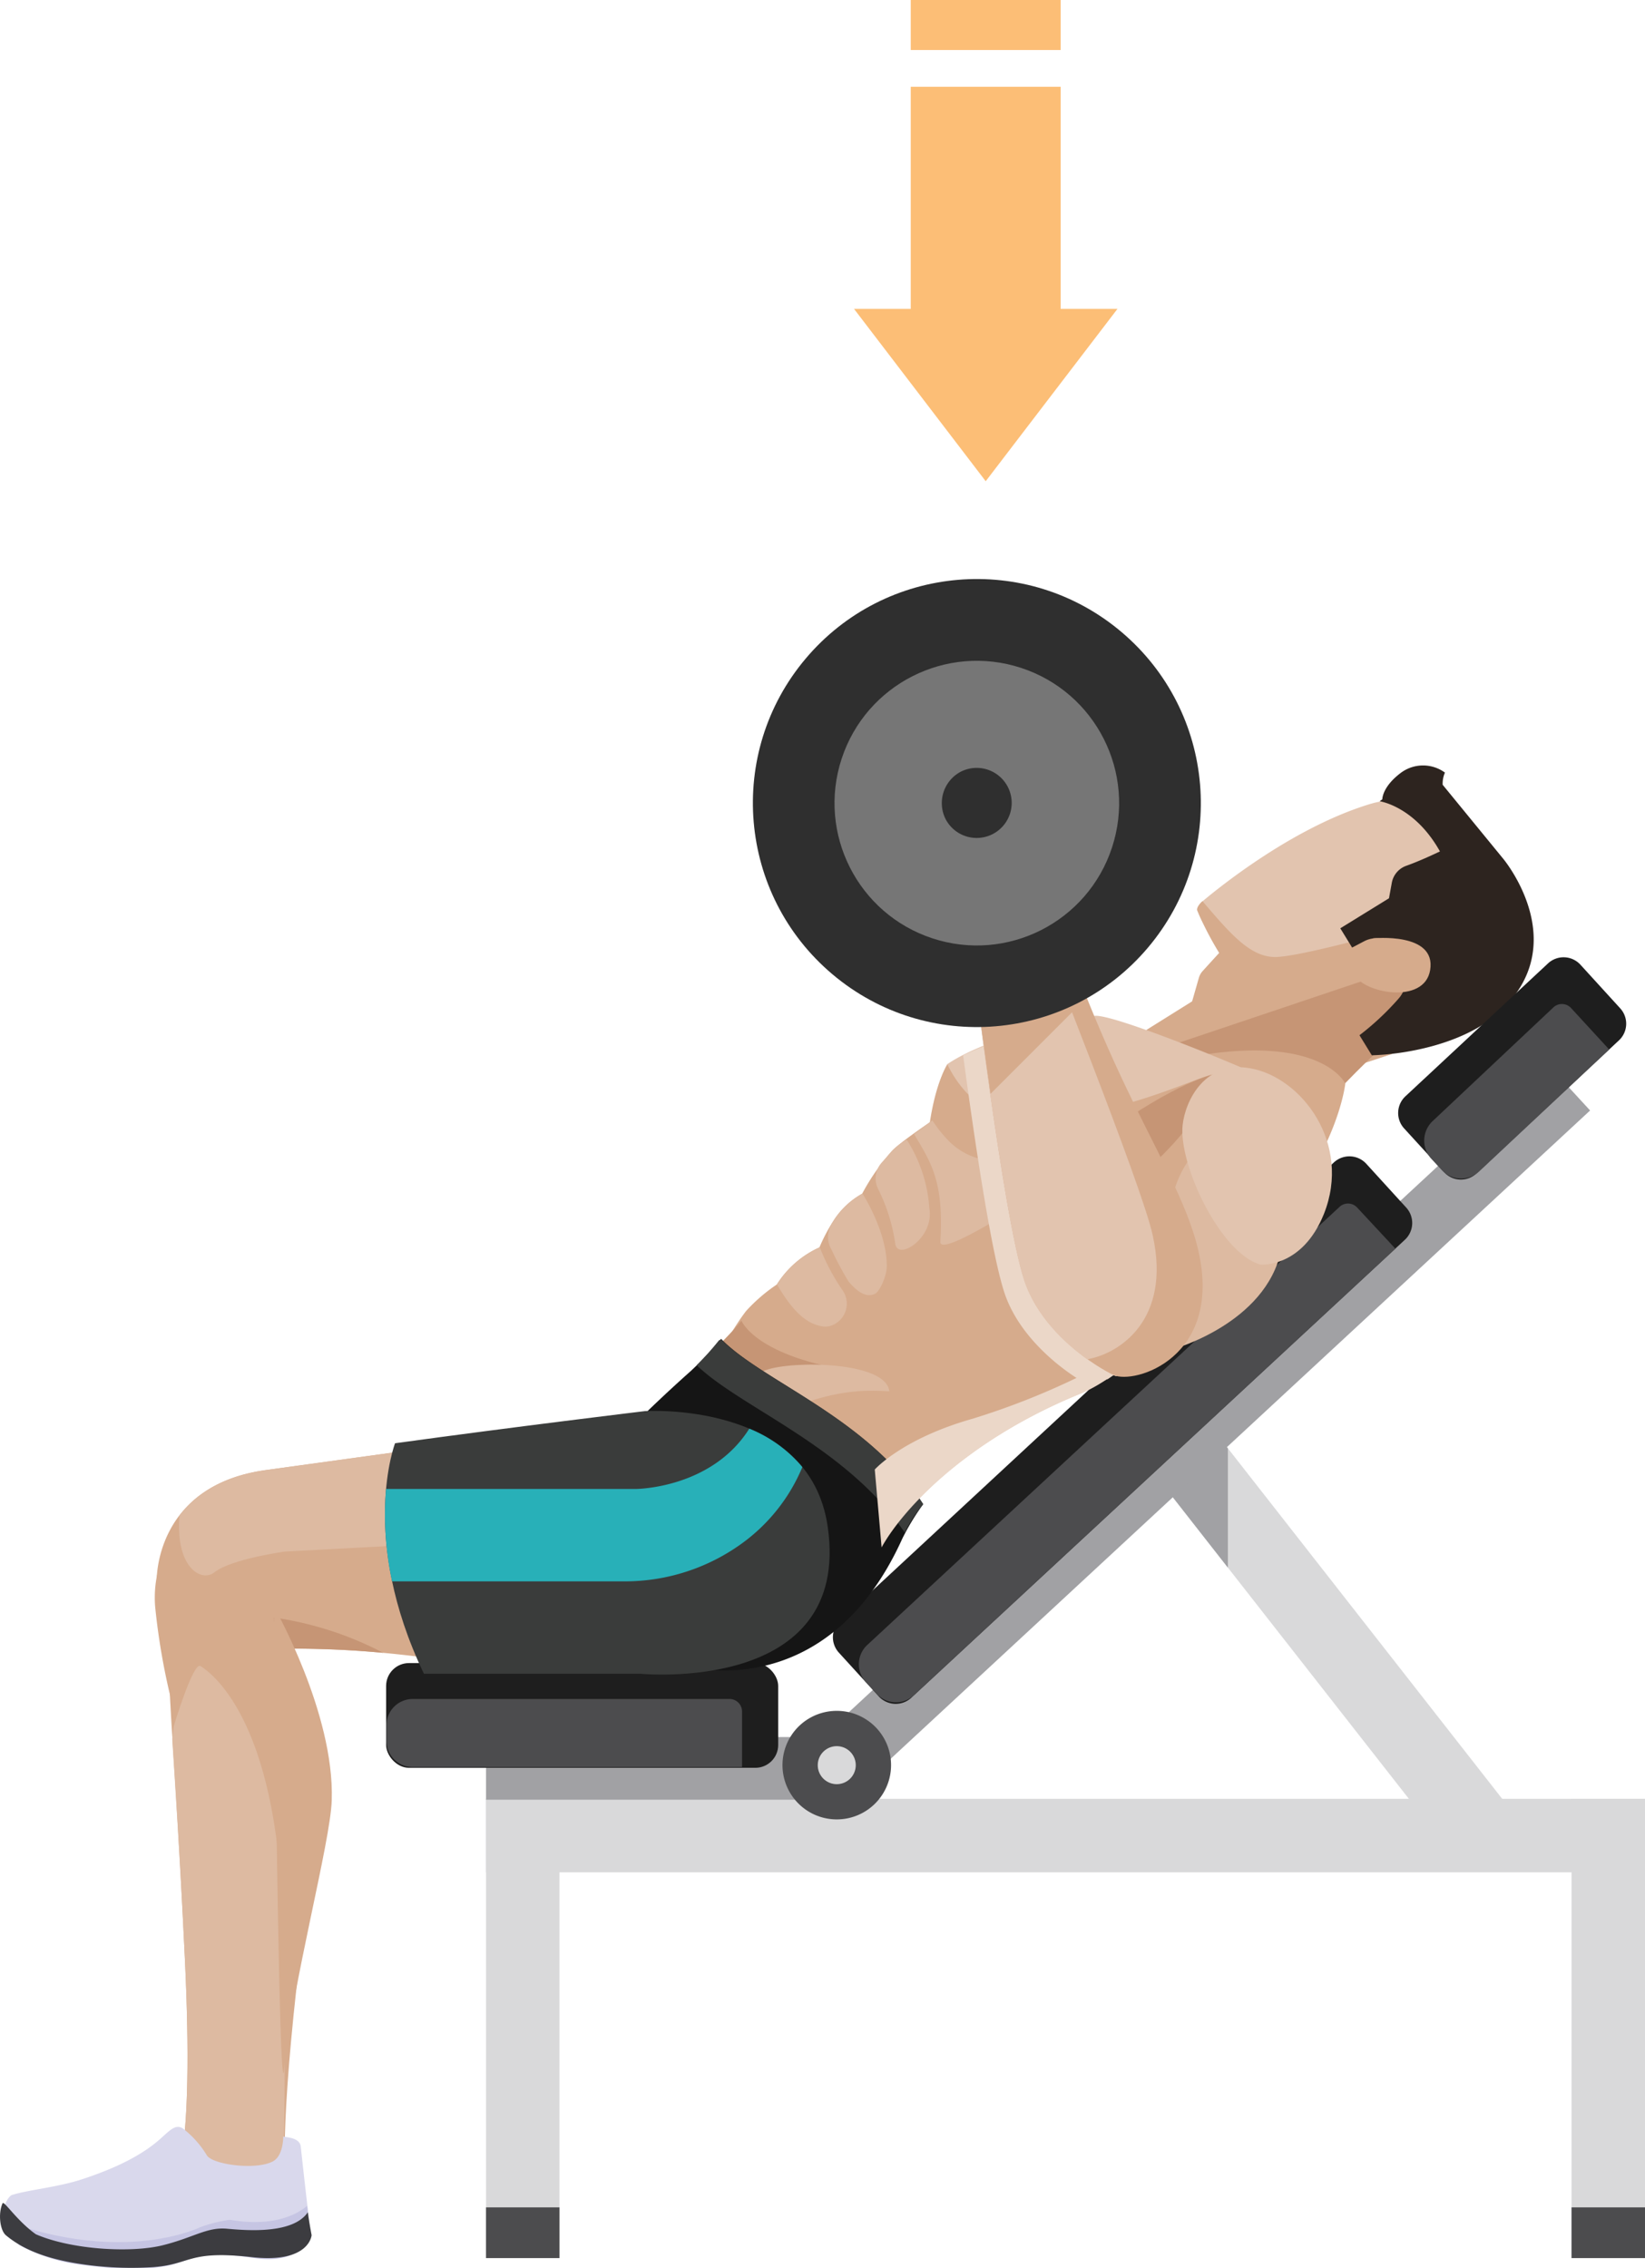 <svg xmlns="http://www.w3.org/2000/svg" viewBox="0 0 187.88 258.96"><defs><style>.cls-1{isolation:isolate;}.cls-2{fill:#d9d9da;}.cls-3{fill:#a1a1a4;}.cls-4{fill:#d6ab8c;}.cls-5{fill:#e2c4af;}.cls-6{fill:#c69575;}.cls-7{fill:#2d241f;}.cls-8{fill:#1e1e1e;}.cls-9{fill:#4c4c4e;}.cls-10{fill:#ddbaa1;}.cls-11{fill:#151515;}.cls-12{fill:#3a3c3b;}.cls-13{fill:#d9d8ec;}.cls-14{fill:#c6c5e3;}.cls-15{fill:#3c3c40;}.cls-16{fill:#ebd7c8;mix-blend-mode:multiply;}.cls-17{fill:#2f2f2f;}.cls-18{fill:#767676;}.cls-19{fill:#28b0b8;}.cls-20{fill:#fcbe76;}</style></defs><title>bench2.2</title><g class="cls-1"><g id="Calque_2" data-name="Calque 2"><g id="Layer_2" data-name="Layer 2"><polygon class="cls-2" points="133.24 170.06 165.93 211.81 172.54 206.64 139.42 164.33 133.24 170.06"/><polygon class="cls-3" points="140.24 165.39 139.94 165 137.15 166.44 133.24 170.06 140.24 179 140.24 165.39"/><path class="cls-4" d="M139.58,108.45a7.18,7.18,0,0,1-1.44,4.65l-8,5,5.94,9.77L159,120.35l-11.58-13.41Z"/><path class="cls-4" d="M139.58,108.45s-.36.38-2.24,2.45a1.93,1.93,0,0,0-.41.74l-1.06,3.7,5.36-2.08S142.11,111.26,139.58,108.45Z"/><path class="cls-5" d="M155.9,118.06c10.18-1.4,15.41-5.13,16.8-10.26,1.44-5.33-6.17-19-16.2-16-8.76,2.65-17.16,9.44-19.16,11.12a1.45,1.45,0,0,0-.49,1.12c.18,1,1.26,2.47,2.86,4.81l4.12,3.1a3,3,0,0,0,2.5,1c3.06-.29,5.26,1.06,7.52,3.21Z"/><path class="cls-4" d="M160.58,105.84s-11.25,3.24-14.69,3.43c-3,.17-5.35-2.63-8.55-6.37-.28.23-.74.77-.59,1.1a37.19,37.19,0,0,0,3,5.61l3.89,3.19c.63.7,2.93,1,3.87.86,3.06-.28,4,.29,6.3,2.44l2.05,2a33.89,33.89,0,0,0,9.54-2.57Z"/><path class="cls-6" d="M162.79,115s-12.37,10.8-15.7,16.64c0,0-6,.42-15.42-8.61l-.32-2.86,25.23-8.48S162,109.06,162.79,115Z"/><path class="cls-7" d="M171.68,98.05l-6.91-8.44a3.14,3.14,0,0,1,.26-1.39,4.24,4.24,0,0,0-5,0c-2,1.49-2.15,2.81-2.15,3.05l-.31.22s4,.56,6.89,5.73c-1.74.83-3,1.34-3.87,1.65a2.54,2.54,0,0,0-1.64,2l-.31,1.7L153.08,106l1.35,2.2,1.37-.72a3,3,0,0,1,4,1.16c1,1.69,1.22,4-.12,5.45a31,31,0,0,1-4.41,4.12l1.41,2.29c3.73-.1,10.4-1.23,14.42-4.81C179.9,107.86,171.68,98.05,171.68,98.05Z"/><path class="cls-4" d="M163.34,110.78c-.68,4-7.68,2.57-8.6.54-.56-1.24,2.08-4.17,2.08-4.17S164.08,106.38,163.34,110.78Z"/><polygon class="cls-3" points="176.76 121.53 92.86 199.3 97.7 204.56 181.61 126.8 176.76 121.53"/><path class="cls-8" d="M184.91,118.79,168.62,134a2.6,2.6,0,0,1-3.68-.15l-4.57-5a2.61,2.61,0,0,1,.16-3.68L176.81,110a2.61,2.61,0,0,1,3.69.15l4.56,5A2.6,2.6,0,0,1,184.91,118.79Z"/><path class="cls-9" d="M177.45,115l-13.81,13a3.06,3.06,0,0,0-.18,4.3l1.21,1.31a3,3,0,0,0,4.25.17l14.87-13.94-4.34-4.72A1.42,1.42,0,0,0,177.45,115Z"/><path class="cls-8" d="M160.45,141.57l-56.38,52.3a2.62,2.62,0,0,1-3.69-.15l-4.56-5a2.61,2.61,0,0,1,.15-3.69l56.38-52.3a2.61,2.61,0,0,1,3.69.15l4.56,5A2.61,2.61,0,0,1,160.45,141.57Z"/><path class="cls-9" d="M153,137.8l-53.91,50a3,3,0,0,0-.18,4.29l1.21,1.31a3,3,0,0,0,4.25.18l55-51L155,137.88A1.42,1.42,0,0,0,153,137.8Z"/><rect class="cls-2" x="55.51" y="205.4" width="132.38" height="8.39"/><rect class="cls-2" x="55.51" y="205.4" width="8.39" height="52.45"/><rect class="cls-9" x="55.51" y="252.05" width="8.39" height="5.79"/><rect class="cls-2" x="179.49" y="205.4" width="8.39" height="52.45"/><rect class="cls-9" x="179.49" y="252.05" width="8.39" height="5.79"/><rect class="cls-3" x="55.51" y="198.35" width="36.15" height="7.15"/><rect class="cls-8" x="44.1" y="189.9" width="44.78" height="11.96" rx="2.61"/><path class="cls-9" d="M83.33,194H47.14a3,3,0,0,0-3,3v1.78a3,3,0,0,0,3,3H84.75v-6.4A1.43,1.43,0,0,0,83.33,194Z"/><path class="cls-4" d="M111.86,124.37s-8.74,5.64-10,7.06a25.15,25.15,0,0,0-3.39,4.87,9.14,9.14,0,0,0-3.15,2.89,20.68,20.68,0,0,0-1.73,3.24,11.23,11.23,0,0,0-4.88,4.25,19.2,19.2,0,0,0-3.48,3c-2.53,3.23-6.44,11.23-11.2,20.23,0,0,24.37,10.88,26.62,6.78s9.36-12.1,22.68-17.54c5.94-2.42,18.75-14.33,24.73-22.8,5-7,5.59-12.62,5.59-12.62s-2.48-5.37-16.13-3.31l-6.66,1.26Z"/><path class="cls-6" d="M98,156.64C86.28,155,84.68,150.8,84.68,150.8c-2,2.56-6.74,6.22-10.22,12.9C80.69,161.44,102.14,157.21,98,156.64Z"/><path class="cls-10" d="M77.18,164.8s6.09-6.83,10.31-8.36c3-1.09,13.72-1,14.08,2.43-2.27-.1-9.94-1-20.81,7.92C70.08,175.55,77.18,164.8,77.18,164.8Z"/><path class="cls-5" d="M125,116c-7.72,1.38-13.65,3.38-16.82,5.52,0,0-1.38,2.2-1.81,7l3.54,3.72a10.35,10.35,0,0,0,9.08,1.55s4.61-2.06,14.88-4.16,9.91-6.83,9.91-6.83C142,121.87,127,115.69,125,116Z"/><path class="cls-4" d="M106.1,128.86l3.82,3.45a10.35,10.35,0,0,0,9.08,1.55l9-2.51,0-.44,10.73-8.25c-2,.1-14.5,6.91-25,4.21-3.58-.92-5.51-5.31-5.51-5.31S106.81,123.49,106.1,128.86Z"/><path class="cls-6" d="M138.69,122.66s-4.13.72-13,7.16c-3.08,2.24-6.12,7.81-2.9,15.57l3.25-7.81S137.32,129.78,138.69,122.66Z"/><path class="cls-10" d="M126,131.35c-3.31.58-7.76,1.5-9.74,1.43-3-.09-5.45-.22-7.7-2.3a14.83,14.83,0,0,1-2.07-2.54c-.47.32-1.65,1.25-2.09,1.56,2,3.34,3.4,5.48,3,12.27C107.18,144.42,126,131.35,126,131.35Z"/><path class="cls-10" d="M103.58,130.17h-.1a7.92,7.92,0,0,0-1.58,1.25c-.79.89-1.11,1.22-1.29,1.44a2.7,2.7,0,0,0-.36,2.82,20.23,20.23,0,0,1,2,6.34c.26,2,4.52-.67,3.89-4.1A16.56,16.56,0,0,0,103.58,130.17Z"/><path class="cls-10" d="M96.92,146.34c.86,1,1.91,1.91,3,1.4.56-.26,1.33-2,1.36-3.06.07-4-2.77-8.38-2.77-8.38a9.14,9.14,0,0,0-3.15,2.89l-.38.6a2.81,2.81,0,0,0,0,2.92A36.36,36.36,0,0,0,96.92,146.34Z"/><path class="cls-10" d="M94.87,151.39a2.66,2.66,0,0,0,1.31-4.13,24.17,24.17,0,0,1-2.55-4.83,11.18,11.18,0,0,0-4.88,4.25c2,3.42,3.59,4.56,5.3,4.79A2.12,2.12,0,0,0,94.87,151.39Z"/><path class="cls-11" d="M105.44,171.76a27,27,0,0,0-2.38,3.92c-8.69,19.24-24.69,14.57-24.69,14.57s-21-10.88-14.46-18.49a161.92,161.92,0,0,1,15-15.22,40.49,40.49,0,0,0,3.45-3.66C87,157.7,99.11,161.89,105.44,171.76Z"/><path class="cls-12" d="M79.57,155.89c5.07,4.89,17.13,9.27,23.76,19.11a16.52,16.52,0,0,1,2.11-3.24C99.2,162,87.36,157.82,82.51,153.08a.29.29,0,0,0-.42,0A33.8,33.8,0,0,1,79.57,155.89Z"/><path class="cls-4" d="M20.3,187.94s1-5,7.58-5.34,8.05,25.68,6,44.19-1.19,22.83-1.19,22.83l-12.85-.38s2.41-2.12,1.27-25.7C19.62,192.24,18.4,188.31,20.3,187.94Z"/><path class="cls-4" d="M17.72,183.46a76.74,76.74,0,0,0,2.07,11.59l9.1-4.14s8.68-12.82,3.31-20.27C28.76,165.87,16.89,173.12,17.72,183.46Z"/><path class="cls-10" d="M32,251.18s.92-3.86.28-31.71c-.56-23.71-8.55-28.68-9.38-29.23s-3.06,6.88-3.06,6.88l-.17,1.43c.34,5.3.87,13.2,1.44,25,.66,13.7.12,20.16-.44,23.16Z"/><path class="cls-13" d="M9.57,258.57c-3.59-.51-6.65-1.45-8.9-3.34-.92-.78-.37-3.89.63-4.57,1.78-.6,5.36-.9,8.2-1.86,3-1,6.57-2.46,9.08-4.82,1.1-1,1.58-1.38,2.31-.94a11.21,11.21,0,0,1,2.76,3.11c.7,1,5.46,1.68,7.48.67,1.26-.63,1.22-2.86,1.22-2.86.25.1,1.89.08,2,1.15.38,3.54,1,8.86,1,8.86s.6,4.87-6.57,3.76-6.83.79-11.15,1.14A38.76,38.76,0,0,1,9.57,258.57Z"/><path class="cls-14" d="M35.31,254s-.09-.87-.23-2.13c-.84.74-3.51,2.52-8.83,1.6a15.81,15.81,0,0,0-3.36.84c-1.16.52-8.51,3.57-20.17,0l-.61,2a19.9,19.9,0,0,0,7.46,2.33,38.76,38.76,0,0,0,8,.3c4.32-.35,4-2.24,11.15-1.14S35.31,254,35.31,254Z"/><path class="cls-15" d="M35.59,255.22s-.34-1.78-.43-2.61c-1.69,2.5-6.92,2.09-9.23,1.88s-3.78,1-7.35,1.89-10.4.52-14.49-1.26c-2.21-1.58-3.64-3.89-3.8-3.53-.52,1.17-.3,3.06.38,3.64,2.25,1.89,5.31,2.83,8.9,3.34a38.76,38.76,0,0,0,8,.3c4.32-.35,3.93-1.94,11.15-1.14C35.38,258.48,35.59,255.22,35.59,255.22Z"/><path class="cls-4" d="M64.7,163.13l-34.34,4.73c-12.7,1.75-12.46,12.57-12.46,12.57a10.64,10.64,0,0,0,10.25,7.78c8.37.1,13.75-.23,28.71,2.31,5.72,1,11.47-.66,16.62-.62Z"/><path class="cls-6" d="M31.25,184.7a11.18,11.18,0,0,0,1,3.54c3.6,0,7,.07,11.51.49A38.42,38.42,0,0,0,31.25,184.7Z"/><path class="cls-10" d="M57.35,175.84,59,163.92l-28.61,3.94c-5.09.7-8.1,2.86-9.89,5.2-.49,5.89,2.48,7.68,4,6.47,1.88-1.51,8-2.36,8-2.36Z"/><path class="cls-12" d="M73.65,161.13s-14.82,1.78-28.53,3.67c0,0-4.15,10.8,3.3,26.32H73.15s24.12,2.37,21.39-16.76C92.47,159.89,73.65,161.13,73.65,161.13Z"/><path class="cls-9" d="M100.14,197.36a6.2,6.2,0,1,1-8.77-.37A6.21,6.21,0,0,1,100.14,197.36Z"/><path class="cls-2" d="M95.66,199.39a2.17,2.17,0,1,1-2.26,2.08A2.17,2.17,0,0,1,95.66,199.39Z"/><path class="cls-4" d="M31.27,183.42s6.94,12.14,6.62,22.13c-.15,4.88-4.55,21.09-5.42,30.63C31.85,243.06,31.27,183.42,31.27,183.42Z"/><path class="cls-10" d="M133.83,154.1s10.76-2.9,12.5-11.38c1.33-6.46-.62-16.13-8.06-12.41C130.2,134.34,133.83,154.1,133.83,154.1Z"/><path class="cls-5" d="M142.88,122c-5.25-1-7.51,3.68-7.81,6.48-.47,4.53,4.35,14.68,8.9,15.92,0,0,4.75.42,7.24-5.79C154.4,130.59,148.68,123.07,142.88,122Z"/><path class="cls-16" d="M134.6,144.34c-1.24-5.58-5-11.66-8.9-20.06-1.27-2.72-2.42-5.37-3.38-7.72A51.53,51.53,0,0,0,110,120.5c1.27,9.42,3.2,22.57,4.73,27.15s5.6,8,8.22,9.69A84.5,84.5,0,0,1,111.08,162c-8.06,2.28-11.17,5.8-11.17,5.8l.78,8.89c2.26-4.1,9.37-12.1,22.68-17.53a18,18,0,0,0,2.52-1.33l.52-.33.07,0,.45-.3.13-.09.09-.06.06,0,.27.1.51-.35v-.37a76.66,76.66,0,0,0,6.8-5.55A15.48,15.48,0,0,0,134.6,144.34Z"/><path class="cls-4" d="M117,146.21c-2.48-7.45-6-37.46-6-37.46s4.92-4.56,10.39-2c0,0,2.69,7.74,6.62,16.14s7.65,14.47,8.89,20.06c2.69,12.11-7.32,15.15-9.72,14.06C125.32,156.13,119.07,152.36,117,146.21Z"/><path class="cls-5" d="M117.84,103.81c-3.27.5-6.87,4.93-6.87,4.93s3.57,30,6,37.47c1.38,4.13,4.65,7.18,7.2,9,3.71-.64,9.63-4.52,7.48-14.17C130.46,135.45,118.75,106.3,117.84,103.81Z"/><path class="cls-4" d="M111,108.74s.91,7.64,2.13,16.16l11-11-.11-.44c-1.62-4-2.58-6.8-2.58-6.8C115.89,104.19,111,108.74,111,108.74Z"/><circle class="cls-17" cx="111.57" cy="91.7" r="25.58" transform="translate(-30.47 117.8) rotate(-49.83)"/><circle class="cls-18" cx="111.57" cy="91.7" r="16.25" transform="translate(-10.34 169.14) rotate(-71.84)"/><path class="cls-17" d="M108,93.53a4,4,0,1,0,1.79-5.44A4.05,4.05,0,0,0,108,93.53Z"/><path class="cls-19" d="M85.58,163.13c-4.34,6.89-13,6.89-13,6.89H44.09a36.14,36.14,0,0,0,.69,10.55H71.22a22.78,22.78,0,0,0,13.93-4.64,20.49,20.49,0,0,0,6.49-8.41A15.44,15.44,0,0,0,85.58,163.13Z"/><rect class="cls-20" x="104.02" width="17.12" height="5.71"/><rect class="cls-20" x="104.02" y="9.91" width="17.12" height="29.93"/><polygon class="cls-20" points="127.63 35.27 112.58 54.95 97.54 35.27 127.63 35.27"/></g></g></g></svg>